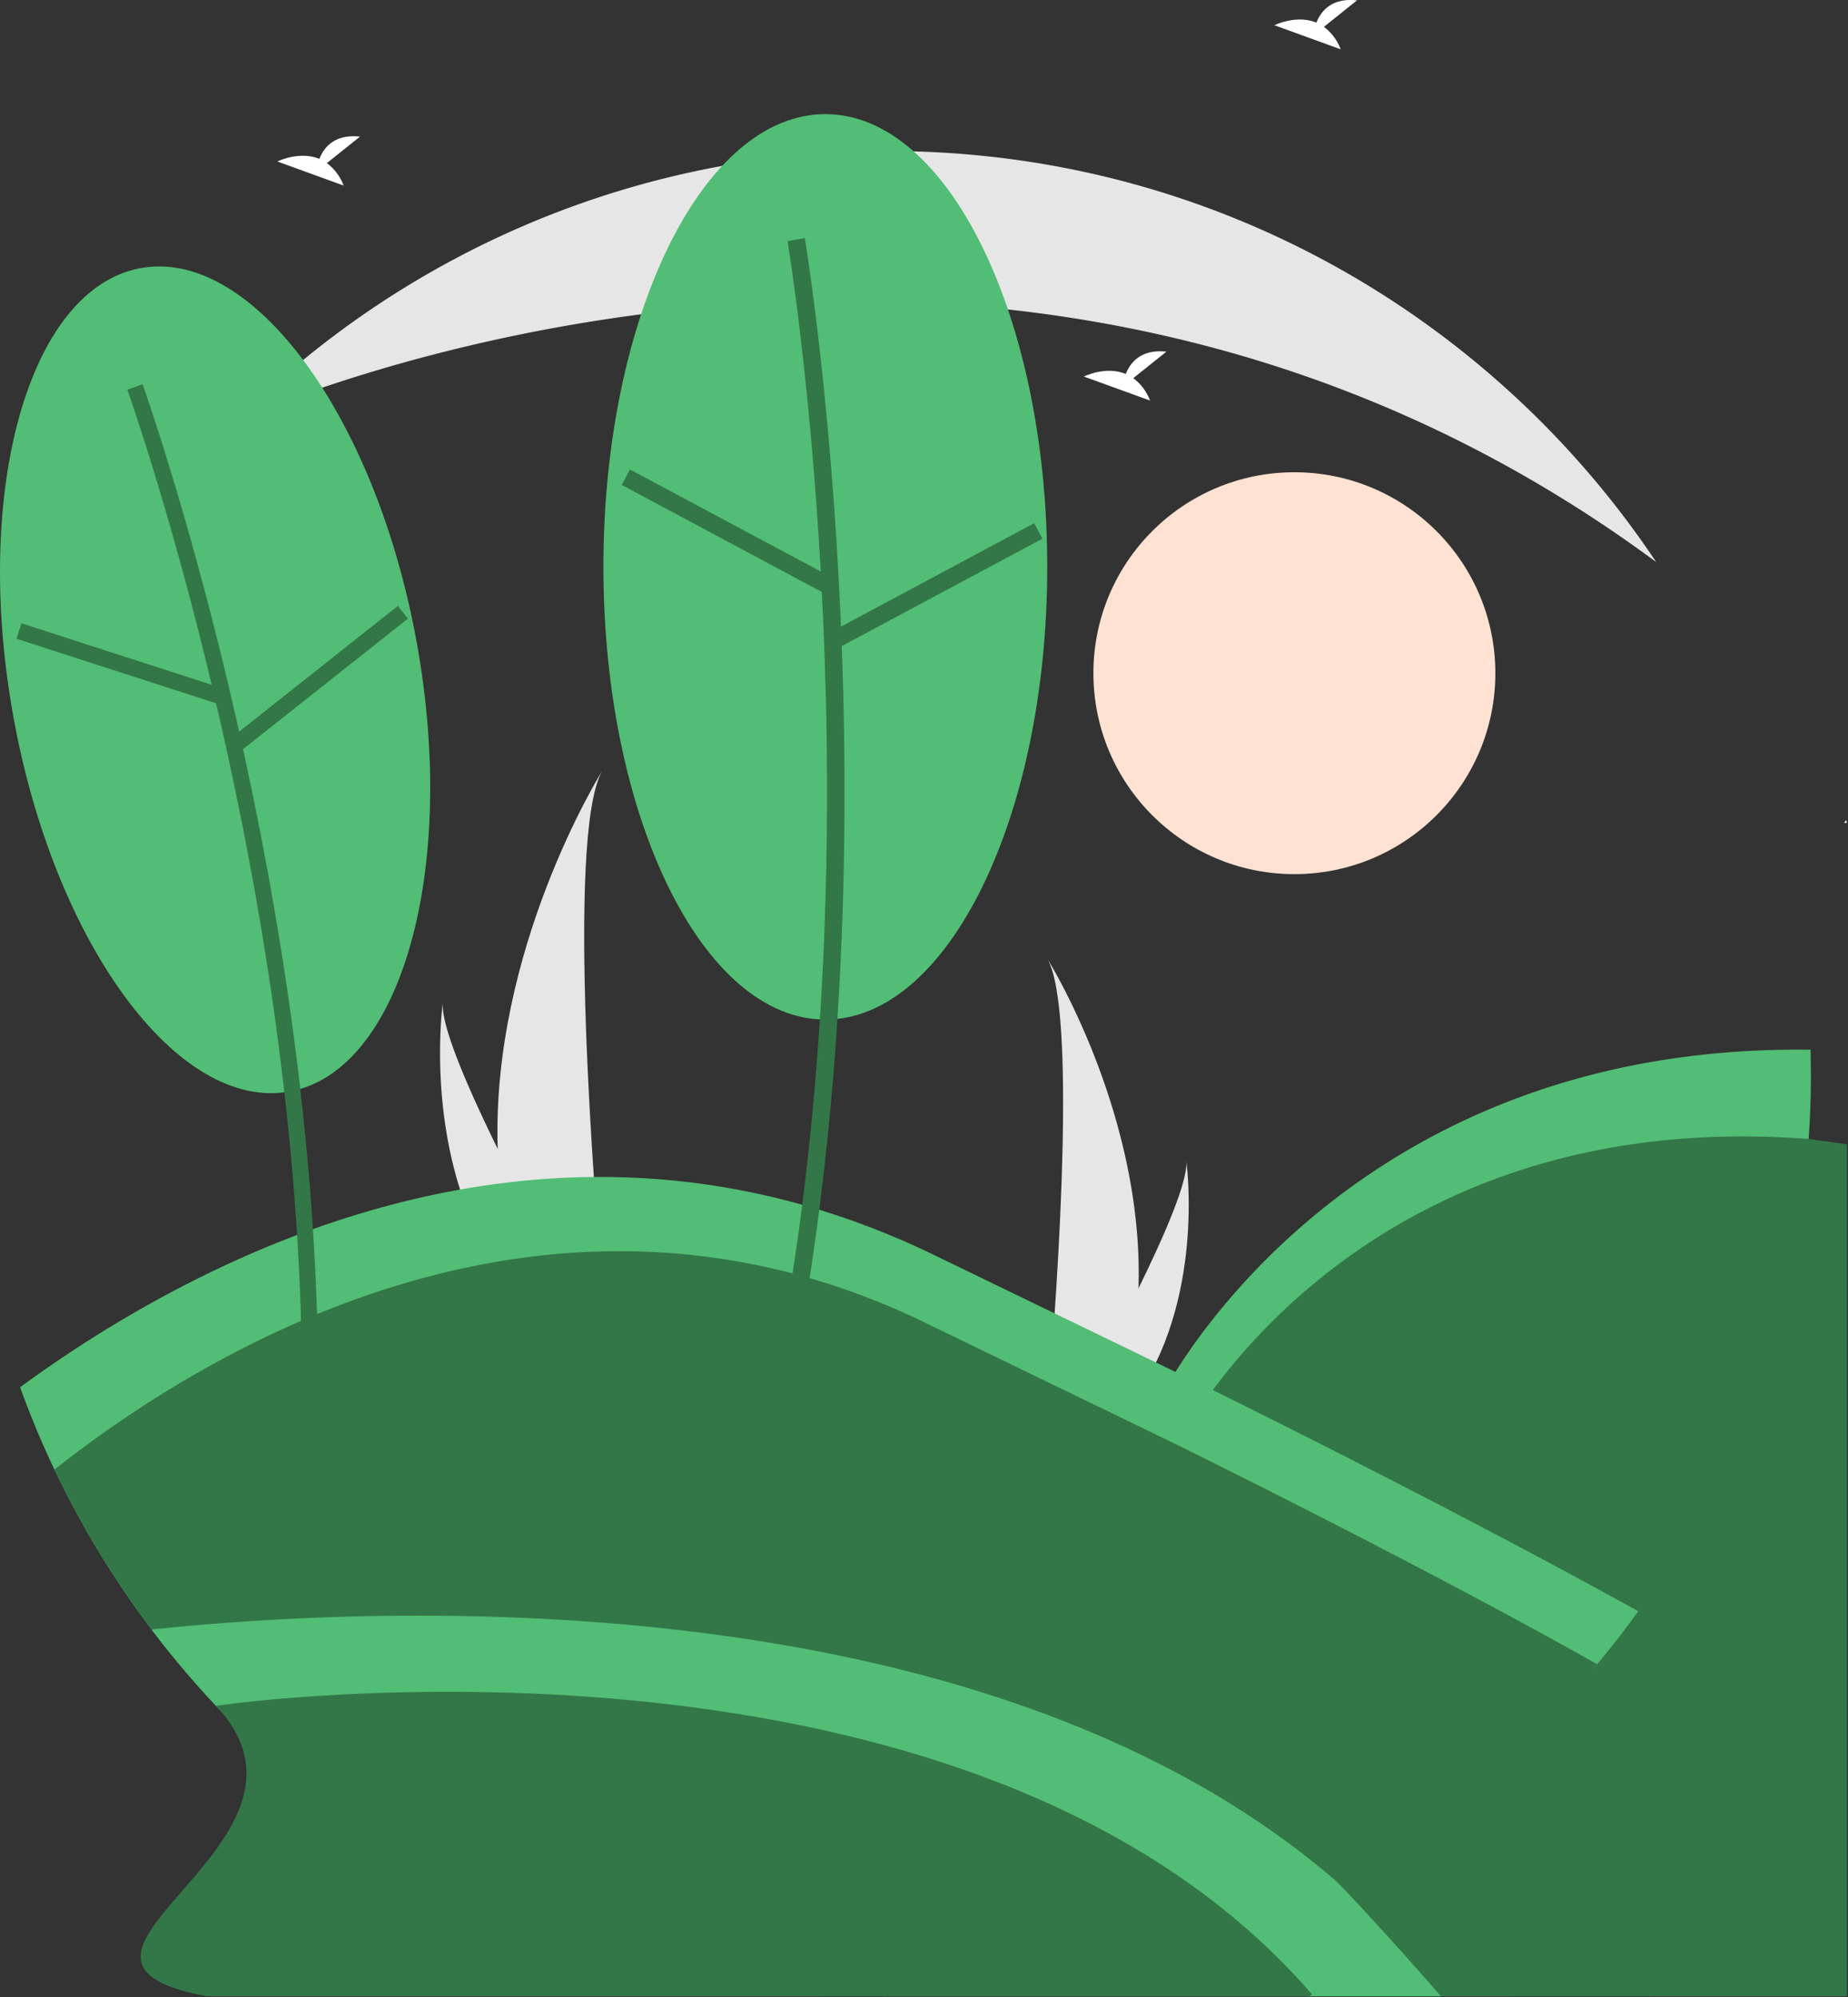 <svg xmlns="http://www.w3.org/2000/svg" width="693" height="749" fill="none" xmlns:v="https://vecta.io/nano"><rect width="100%" height="100%" fill="#333333" stroke="none"/><g clip-path="url(#A)"><path d="M485.39 327.855c41.623 0 75.365-33.742 75.365-75.365s-33.742-75.366-75.365-75.366-75.365 33.742-75.365 75.366 33.742 75.365 75.365 75.365z" fill="#ffe2d2"/><path d="M692.12 308.68c.167-.03.29-.146.485-.116-.085-.327-.195-.646-.33-.955l-.7.953.544.118z" fill="#fff"/><g fill="#e6e6e6"><path d="M186.633 430.865c.44 16.443 3.194 32.74 8.18 48.416l.353 1.085H225.7l-.098-1.085c-2.036-23.405-13.773-165.85.26-190.21-1.227 1.976-41.597 67.428-39.23 141.795z"/><path d="M188.924 479.28l.792 1.086h22.905l-.608-1.086c-3.784-6.83-14.984-27.248-25.38-48.416-11.173-22.748-21.423-46.358-20.56-54.904-.266 1.928-7.997 60.68 22.85 103.32zm238.014 3.916a152.57 152.57 0 0 1-7.132 42.2l-.308.946h-26.62l.085-.946c1.775-20.405 12.008-144.6-.227-165.83 1.07 1.723 36.265 58.785 34.2 123.62z"/><path d="M424.94 525.406l-.69.946h-19.97l.53-.946c3.3-5.955 13.064-23.756 22.127-42.2 9.74-19.832 18.677-40.416 17.925-47.866.232 1.68 6.97 52.902-19.922 90.076z"/></g><g fill="#fff"><path d="M122.584 61.173l12.413-9.928c-9.643-1.064-13.606 4.195-15.227 8.358-7.534-3.128-15.736.97-15.736.97L128.87 69.6c-1.253-3.347-3.434-6.267-6.287-8.418zm373.884-51.105L508.88.14c-9.643-1.064-13.606 4.195-15.227 8.358-7.534-3.128-15.736.972-15.736.972l24.837 9.017a18.8 18.8 0 0 0-6.287-8.418z"/></g><path d="M679.1 402.69a346.44 346.44 0 0 1-.86 24.478c-4.422 63.842-26.558 125.186-63.923 177.14-4.883 6.814-10 13.438-15.38 19.87a347.47 347.47 0 0 1-46.153 45.846l-73.57-43.17-43.988-102.666s65.63-132.887 243.76-130.478l.117 8.98z" fill="#52bd74"/><path d="M678.25 427.167C778 441 846.753 450.165 824.5 492.5S712.377 866.16 675 896L480.612 633.03l-39.01-91.054s63.21-127.983 236.647-114.8z" fill="#337748"/><path d="M614.327 604.308c-4.883 6.814-10 13.438-15.38 19.87a346.17 346.17 0 0 1-133.98 98.526c-10.53 4.342-21.308 8.17-32.333 11.486-79.6 21.17-163.952 15.816-240.245-15.254A347.29 347.29 0 0 1 20.417 551.191c-4.777-10.042-9.072-20.338-12.886-30.89C74.053 471.57 205.136 401.787 348 469.595l105.862 51.29c78.804 39.062 131.252 67.223 160.464 83.422z" fill="#52bd74"/><path d="M598.946 624.178c-37.203 44.588 60.59 146.054 6.554 167.322s-258.164-38.347-315.777-45.615a346.28 346.28 0 0 1-159.534-62.931C83.13 648.932 45.38 603.62 20.417 551.19c55.558-43.935 183.7-122.888 324.325-56.153l96.86 46.94c82.817 41.048 133.83 68.944 157.343 82.2z" fill="#337748"/><path d="M500.887 705.393C514 718 617.793 833.417 605.5 838.5c-41.835 17.24-227.186-89.71-272.434-89.767a346.37 346.37 0 0 1-154.276-36.324c-47.927-23.87-89.667-58.525-121.943-101.244 82.647-8.715 311.1-20.466 444.04 94.228z" fill="#52bd74"/><path d="M492 748c-58 43-349.44 14.807-418 0s55.087-57.15 7.006-108.218C111.067 635.366 370 607 492 748z" fill="#337748"/><path d="M621.068 210.794v.01C373.976 28.113 90.878 156.7 88.69 157.69v-.01c32.088-32.084 70.2-57.523 112.123-74.86a345 345 0 0 1 132.252-26.173c120.128 0 225.958 61.216 288.002 154.148z" fill="#e6e6e6"/><path d="M108.5 409.398c41.8-7.537 63.22-82.786 47.842-168.075S94.623 93.003 52.823 100.54-10.396 183.326 4.98 268.615 66.7 416.934 108.5 409.398z" fill="#52bd74"/><g fill="#337748"><path d="M119.252 509.004c-2.478-187.336-65.158-363.14-65.79-364.893l-5.716 2.062c.63 1.744 62.966 176.627 65.43 362.914l6.076-.083z"/><path d="M8.045 233.776l-1.87 5.783 75.04 24.268 1.87-5.783-75.04-24.268zm141.158-6.516l-61.83 48.967 3.773 4.764 61.828-48.966-3.773-4.765z"/></g><path d="M309.5 382.4c45.96 0 83.22-76.023 83.22-169.8s-37.26-169.8-83.22-169.8-83.22 76.023-83.22 169.8 37.26 169.8 83.22 169.8z" fill="#52bd74"/><g fill="#337748"><path d="M301.815 490.526c33.33-199.975.335-399.227-.002-401.215l-6.483 1.098c.335 1.978 33.14 200.184-.002 399.038l6.487 1.08z"/><path d="M236.233 176.077l-3.102 5.8 75.252 40.25 3.102-5.8-75.252-40.25zm151.572 20.163l-75.243 40.274 3.103 5.8 75.244-40.275-3.104-5.798z"/></g><path d="M424.987 141.823l12.413-9.93c-9.643-1.064-13.606 4.196-15.227 8.358-7.534-3.128-15.736.972-15.736.972l24.837 9.017c-1.253-3.347-3.434-6.267-6.287-8.418z" fill="#fff"/></g><defs><clipPath id="A"><path fill="#fff" d="M0 0h692.605v748.733H0z"/></clipPath></defs></svg>
